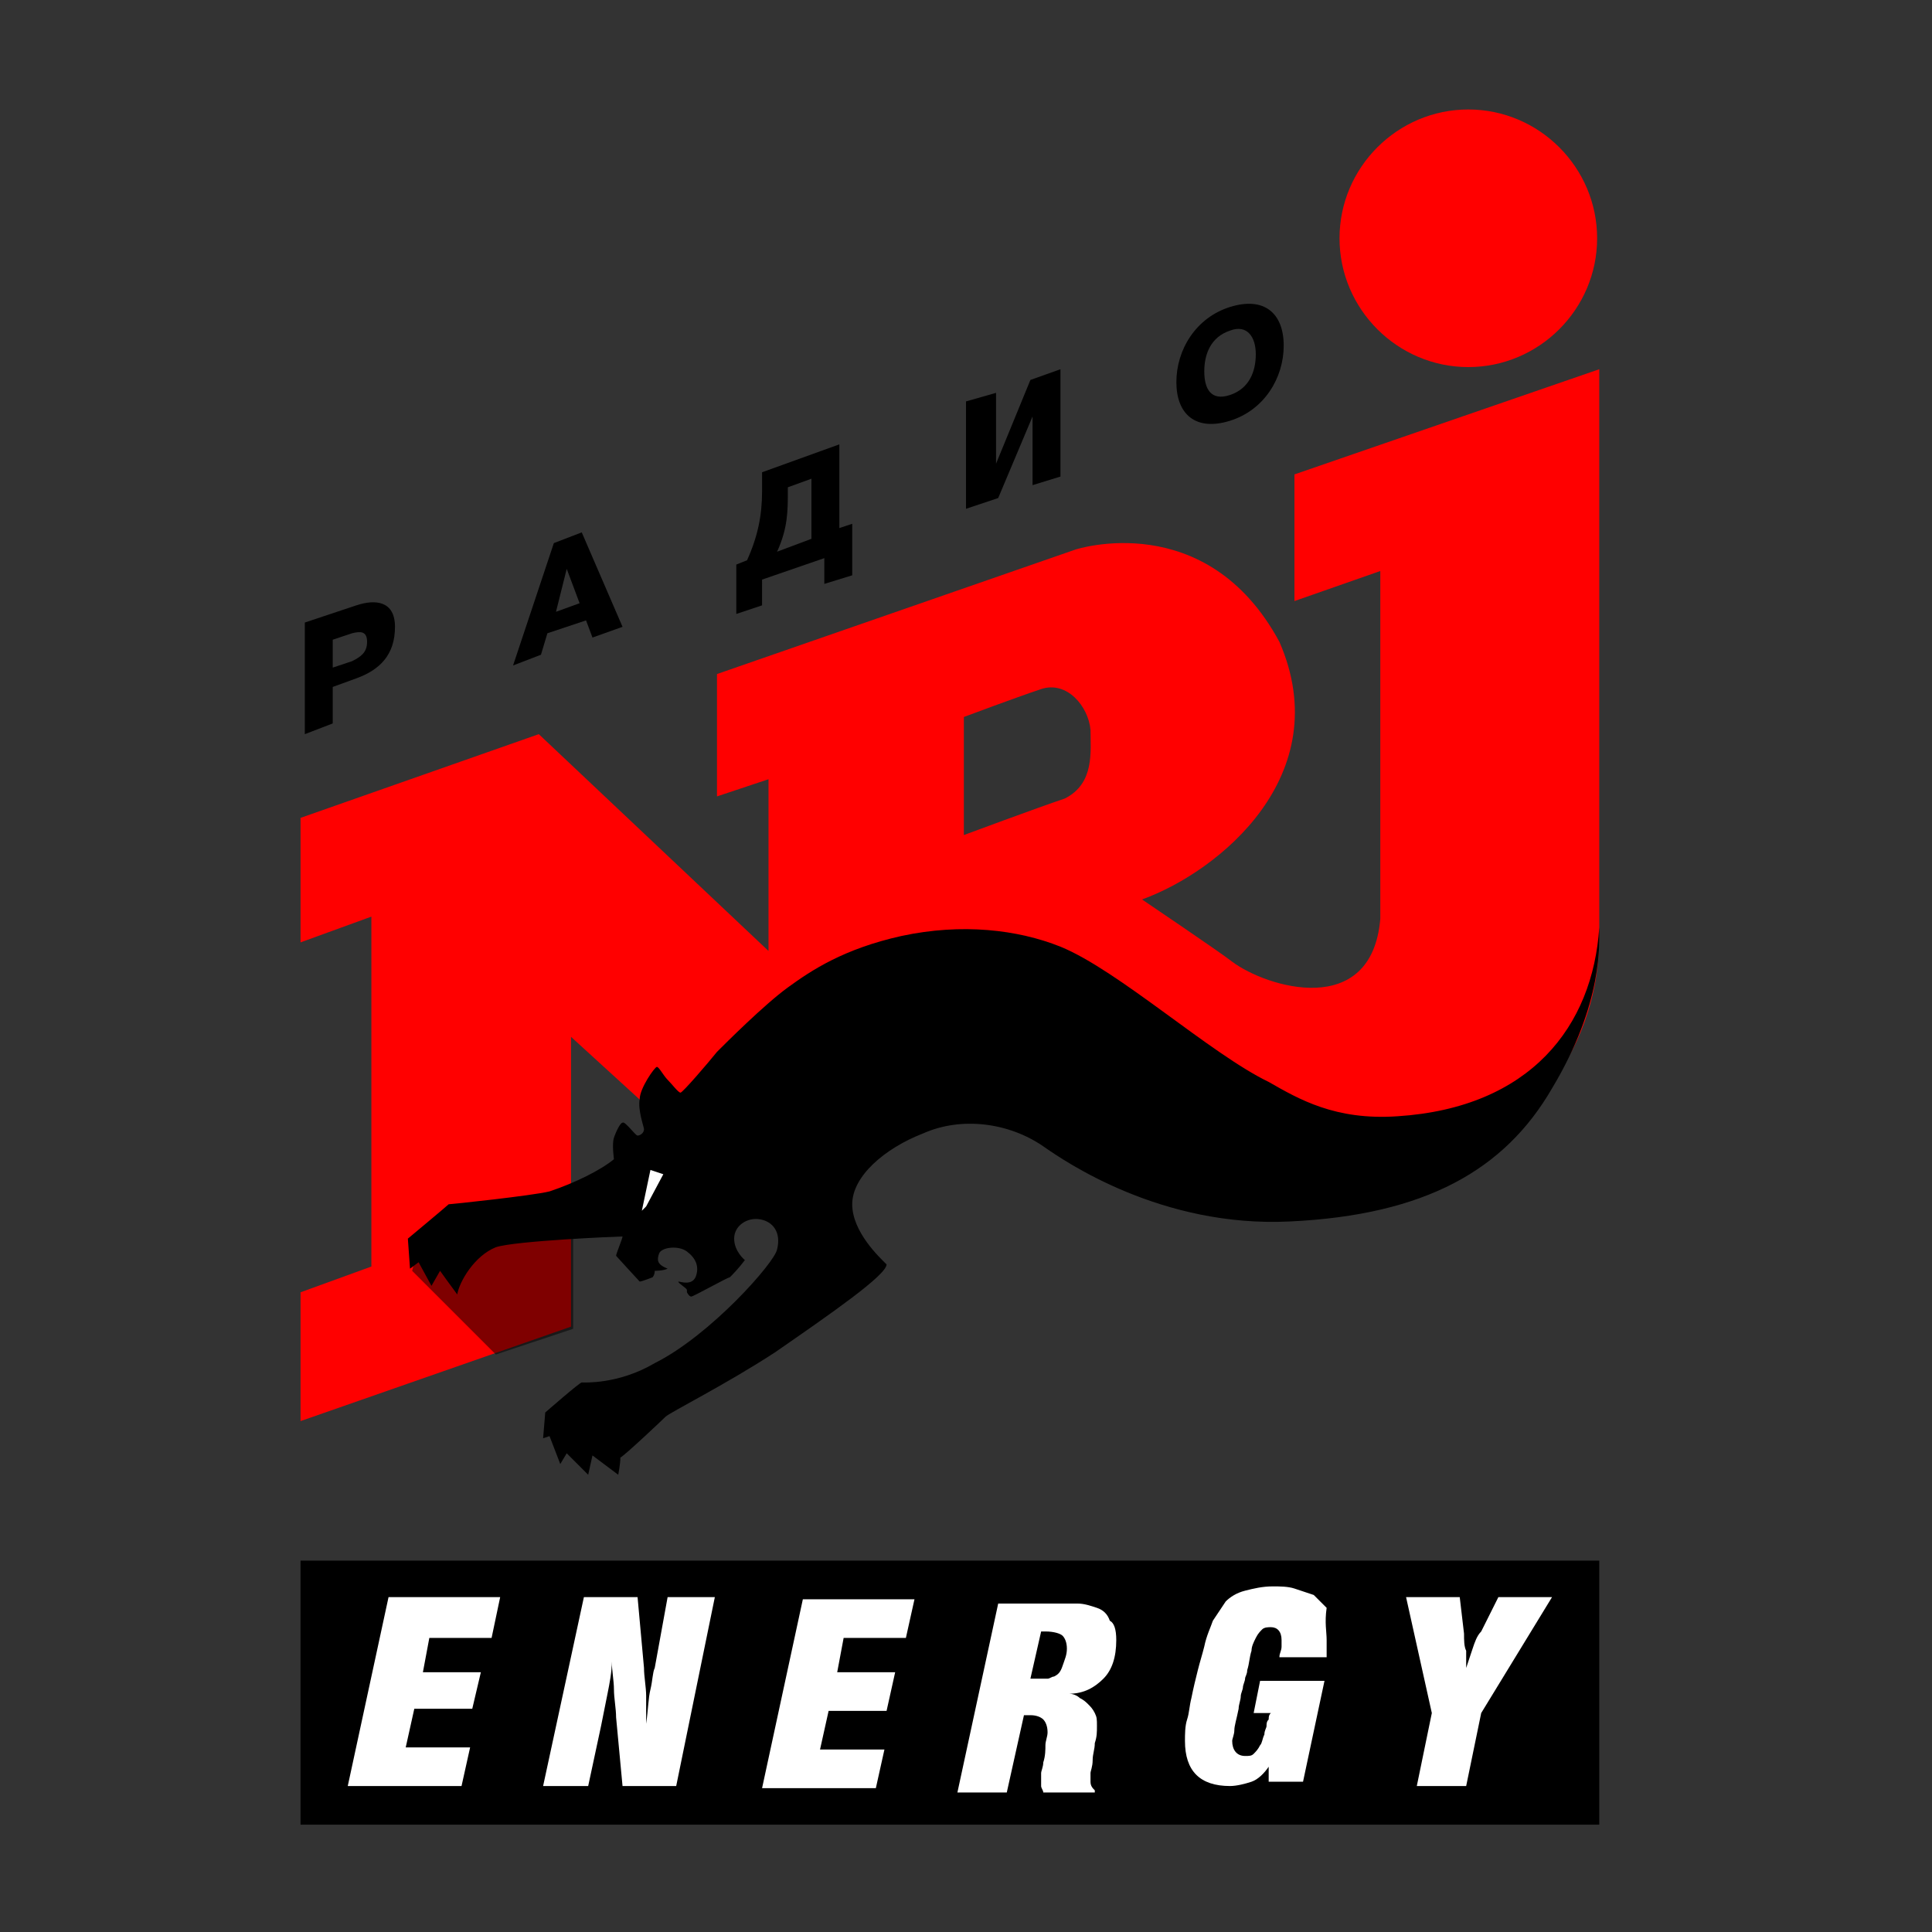 <?xml version="1.0" encoding="utf-8"?>
<!-- Generator: Adobe Illustrator 23.1.0, SVG Export Plug-In . SVG Version: 6.00 Build 0)  -->
<svg version="1.1" id="Слой_1" xmlns="http://www.w3.org/2000/svg" xmlns:xlink="http://www.w3.org/1999/xlink" x="0px" y="0px"
	 viewBox="0 0 90 90" style="enable-background:new 0 0 90 90;" xml:space="preserve">
<rect x="0" y="0" width="90" height="90" fill="#333333" stroke="none"/>
<style type="text/css">
	.st0{fill-rule:evenodd;clip-rule:evenodd;}
	.st1{fill:#FF0000;}
	.st2{opacity:0.5;}
	.st3{fill:#FFFFFF;}
</style>
<path class="st0" d="M14.2,34.2l1.3-0.5v-1.7l1.1-0.4c1.1-0.4,1.8-1.1,1.8-2.4c0-1.2-0.9-1.3-1.8-1l-2.4,0.8L14.2,34.2L14.2,34.2z
	 M15.5,29.8l0.9-0.3c0.4-0.1,0.7-0.1,0.7,0.4c0,0.5-0.3,0.7-0.7,0.9l-0.9,0.3V29.8z"/>
<path class="st0" d="M26.4,26.5L26.4,26.5l0.6,1.6l-1.1,0.4L26.4,26.5z M23.9,31l1.3-0.5l0.3-1l1.8-0.6l0.3,0.8l1.4-0.5l-1.9-4.4
	l-1.3,0.5L23.9,31z"/>
<path class="st0" d="M37.8,25.1l-1.6,0.6c0.5-1.1,0.5-1.9,0.5-2.8v-0.2l1.1-0.4V25.1z M39.7,26.8v-2.4l-0.6,0.2v-3.9L35.5,22v0.9
	c0,1.1-0.2,2.1-0.7,3.2l-0.5,0.2v2.3l1.2-0.4V27l2.9-1v1.2L39.7,26.8z"/>
<path class="st0" d="M49.4,17.2l-1.4,0.5l-1.6,3.9v-3.3L45,18.7v5l1.5-0.5l1.6-3.8v3.2l1.3-0.4V17.2z"/>
<path class="st0" d="M54.8,17.8c0,1.5,0.9,2.3,2.5,1.8c1.6-0.5,2.5-2,2.5-3.5c0-1.5-0.9-2.3-2.5-1.8C55.7,14.8,54.8,16.3,54.8,17.8z
	 M56.1,17.3c0-0.8,0.3-1.6,1.2-1.9c0.8-0.3,1.2,0.3,1.2,1.1c0,0.8-0.3,1.6-1.2,1.9C56.4,18.7,56.1,18.1,56.1,17.3z"/>
<path class="st1" d="M60.3,22.1V28l4-1.4c0,0,0,15.4,0,16.2c-0.4,4.7-5.3,3.2-6.9,2c-0.5-0.4-4.2-2.9-4.2-2.9
	c3.6-1.3,9.1-5.8,6.4-12c-3.4-6.3-9.5-4.3-9.5-4.3l-16.7,5.8v5.7l2.4-0.8v8L25.1,34.2L14,38.1l0,5.8l3.3-1.2V59L14,60.2v6l12.6-4.4
	V48.3l6.9,6.3l17.8-4.7c0,0,2.4,1.9,4.1,3.1c3,2.2,6.6,2.7,10.7,1.6c4.5-1.2,8.4-5.2,8.4-11c0-2.1,0-26.4,0-26.4L60.3,22.1z
	 M49.6,37.2c-1.2,0.4-4.7,1.7-4.7,1.7v-5.5c0,0,2.4-0.9,3.6-1.3c1.2-0.4,2.2,0.8,2.3,1.9C50.8,35,51,36.5,49.6,37.2z M68.4,17.1
	c3.3,0,6-2.7,6-6c0-3.3-2.7-6-6-6c-3.3,0-6,2.7-6,6C62.4,14.4,65.1,17.1,68.4,17.1z"/>
<path class="st2" d="M23.1,63.1l-3.9-3.9l0.4-1.6l7.1-0.3v4.6L23.1,63.1z"/>
<path d="M74.5,43.2c-0.3,4.6-3.2,8.4-9.4,8.8c-2.9,0.2-4.6-0.8-6-1.6c-2.7-1.3-7-5.2-9.7-6.3c-2-0.8-4.6-1.1-7.4-0.5
	c-2.7,0.6-4.2,1.6-5.3,2.4c-1.1,0.8-2.9,2.6-3.3,3c-0.4,0.5-1.6,1.9-1.7,1.9c-0.1,0-0.4-0.4-0.6-0.6c-0.2-0.2-0.4-0.6-0.5-0.6
	c-0.1,0-0.8,1-0.8,1.5c-0.1,0.5,0.2,1.3,0.2,1.4c0,0.2-0.2,0.3-0.3,0.3c-0.1,0-0.6-0.7-0.7-0.6c-0.1,0-0.3,0.4-0.4,0.7
	c-0.1,0.3,0,1,0,1c-0.6,0.5-1.8,1.1-3,1.5c-0.8,0.2-4.6,0.6-4.7,0.6c-0.1,0.1-1.9,1.6-1.9,1.6l0.1,1.4l0.4-0.3l0.6,1.1l0.4-0.7
	c0,0,0.5,0.7,0.8,1.1c0.1-0.6,0.8-1.8,1.8-2.2c0.9-0.3,5.7-0.5,5.9-0.5c0,0.1-0.3,0.8-0.3,0.9c0,0,1,1.1,1.1,1.2
	c0.1,0,0.6-0.2,0.6-0.2c0,0,0.1-0.1,0.1-0.3c0,0,0.4,0,0.6-0.1c-0.5-0.2-0.5-0.4-0.4-0.7c0.1-0.3,0.9-0.4,1.3-0.1
	c0.4,0.3,0.6,0.7,0.4,1.2c-0.2,0.4-0.7,0.2-0.8,0.2c0,0.1,0.4,0.3,0.4,0.4c0,0,0,0.1,0,0.1s0.1,0.2,0.2,0.2c0.1,0,1.7-0.9,1.8-0.9
	c0.1-0.1,0.4-0.4,0.7-0.8c0,0-0.5-0.4-0.5-1c0-0.6,0.6-1,1.2-0.9c0.6,0.1,1,0.6,0.8,1.4c-0.1,0.6-3.1,4-5.7,5.3
	c-1.7,1-3.3,0.9-3.4,0.9c-0.1,0-1.7,1.4-1.7,1.4l-0.1,1.2l0.3-0.1l0.5,1.3l0.3-0.5l1,1l0.2-0.9l1.2,0.9c0,0,0.1-0.5,0.1-0.8
	c0.2-0.1,1.9-1.7,2.1-1.9c0.2-0.2,2.8-1.5,5.1-3c2.6-1.8,5.2-3.6,5.2-4.1c-0.3-0.3-1.6-1.5-1.6-2.8c0-1.3,1.5-2.6,3.3-3.3
	c1.8-0.8,4-0.5,5.6,0.6c1,0.7,5.5,3.8,11.5,3.5c6.3-0.3,10-2.4,12.2-6.2C74.7,46.7,74.5,43.9,74.5,43.2z"/>
<path class="st3" d="M29.9,56.4l0.4-1.9l0.6,0.2l-0.8,1.5L29.9,56.4z"/>
<path d="M74.5,72.7H14V85h60.5V72.7z"/>
<path class="st3" d="M22.9,76.3H20l-0.3,1.6h2.7L22,79.6h-2.7l-0.4,1.8h3l-0.4,1.8h-5.3l1.9-8.8h5.2L22.9,76.3z"/>
<path class="st3" d="M31.5,83.2H29L28.7,80c0-0.4-0.1-0.9-0.1-1.3c0-0.4-0.1-0.9-0.1-1.3c0,0.5-0.1,1-0.2,1.5
	c-0.1,0.5-0.2,1-0.3,1.5l-0.6,2.8h-2.1l1.9-8.8h2.5l0.3,3.3c0,0.4,0.1,0.9,0.1,1.3c0,0.4,0,0.9,0,1.3c0.1-0.7,0.1-1.2,0.2-1.6
	c0.1-0.4,0.1-0.8,0.2-1l0.6-3.3h2.2L31.5,83.2z"/>
<path class="st3" d="M42.2,76.3h-2.9L39,77.9h2.7l-0.4,1.8h-2.7l-0.4,1.8h3l-0.4,1.8h-5.3l1.9-8.8h5.2L42.2,76.3z"/>
<path class="st3" d="M52,76.4c0,0.8-0.2,1.4-0.6,1.8c-0.4,0.4-0.9,0.7-1.6,0.7c0.2,0,0.4,0.1,0.5,0.2c0.2,0.1,0.3,0.2,0.4,0.3
	c0.1,0.1,0.2,0.2,0.3,0.4c0.1,0.2,0.1,0.3,0.1,0.6c0,0.3,0,0.5-0.1,0.8c0,0.3-0.1,0.5-0.1,0.8c0,0.3-0.1,0.5-0.1,0.6
	c0,0.1,0,0.3,0,0.4c0,0.2,0.1,0.3,0.2,0.4v0.1h-2.4c0-0.1-0.1-0.2-0.1-0.3c0-0.1,0-0.1,0-0.2c0-0.1,0-0.2,0-0.4
	c0-0.1,0.1-0.3,0.1-0.5c0.1-0.3,0.1-0.6,0.1-0.8c0-0.2,0.1-0.4,0.1-0.6c0-0.3-0.1-0.5-0.2-0.6c-0.1-0.1-0.3-0.2-0.6-0.2h-0.3
	l-0.8,3.6h-2.3l1.9-8.8h2.6c0.4,0,0.7,0,1.1,0c0.3,0,0.6,0.1,0.9,0.2c0.3,0.1,0.5,0.3,0.6,0.6C51.9,75.6,52,75.9,52,76.4z
	 M49.7,76.8c0-0.3-0.1-0.5-0.2-0.6c-0.1-0.1-0.4-0.2-0.8-0.2h-0.2L48,78.2h0.3c0.2,0,0.4,0,0.5,0c0.1,0,0.2-0.1,0.3-0.1
	c0.2-0.1,0.3-0.2,0.4-0.5C49.6,77.3,49.7,77.1,49.7,76.8z"/>
<path class="st3" d="M61.8,76.4c0,0.1,0,0.2,0,0.2c0,0.1,0,0.1,0,0.2c0,0.1,0,0.1,0,0.2c0,0.1,0,0.1,0,0.2h-2.2
	c0-0.2,0.1-0.3,0.1-0.5c0-0.1,0-0.2,0-0.3c0-0.4-0.2-0.6-0.5-0.6c-0.1,0-0.3,0-0.4,0.1c-0.1,0.1-0.2,0.2-0.3,0.4
	c-0.1,0.2-0.2,0.4-0.2,0.6c-0.1,0.3-0.1,0.6-0.2,0.9c0,0.2-0.1,0.3-0.1,0.4c0,0.1-0.1,0.3-0.1,0.4c0,0.1-0.1,0.3-0.1,0.4
	c0,0.2-0.1,0.4-0.1,0.6c-0.1,0.5-0.2,0.8-0.2,1c0,0.2-0.1,0.4-0.1,0.5c0,0.4,0.2,0.7,0.6,0.7c0.2,0,0.3,0,0.4-0.1
	c0.1-0.1,0.2-0.2,0.3-0.4c0.1-0.1,0.1-0.3,0.2-0.5c0-0.2,0.1-0.3,0.1-0.4c0-0.1,0-0.2,0.1-0.3c0-0.1,0-0.2,0.1-0.3h-0.8l0.3-1.5h3
	l-1,4.7h-1.6v-0.3c0-0.1,0-0.1,0-0.2c0,0,0-0.1,0-0.2c-0.2,0.3-0.5,0.6-0.8,0.7c-0.3,0.1-0.7,0.2-1,0.2c-1.4,0-2.1-0.7-2.1-2.1
	c0-0.3,0-0.7,0.1-1c0.1-0.3,0.1-0.6,0.2-1c0.1-0.5,0.2-0.9,0.3-1.3c0.1-0.4,0.2-0.7,0.3-1.1c0.1-0.5,0.3-0.9,0.4-1.2
	c0.2-0.3,0.4-0.6,0.6-0.9c0.2-0.2,0.5-0.4,0.9-0.5c0.4-0.1,0.8-0.2,1.3-0.2c0.3,0,0.7,0,1,0.1c0.3,0.1,0.6,0.2,0.9,0.3
	c0.2,0.2,0.4,0.4,0.6,0.6C61.7,75.6,61.8,76,61.8,76.4z"/>
<path class="st3" d="M69,79.8l-0.7,3.4H66l0.7-3.4l-1.2-5.4h2.5l0.2,1.7c0,0.3,0,0.6,0.1,0.8c0,0.3,0,0.6,0,0.8
	c0.1-0.3,0.2-0.6,0.3-0.9c0.1-0.3,0.2-0.6,0.4-0.8l0.8-1.6h2.5L69,79.8z"/>
</svg>
